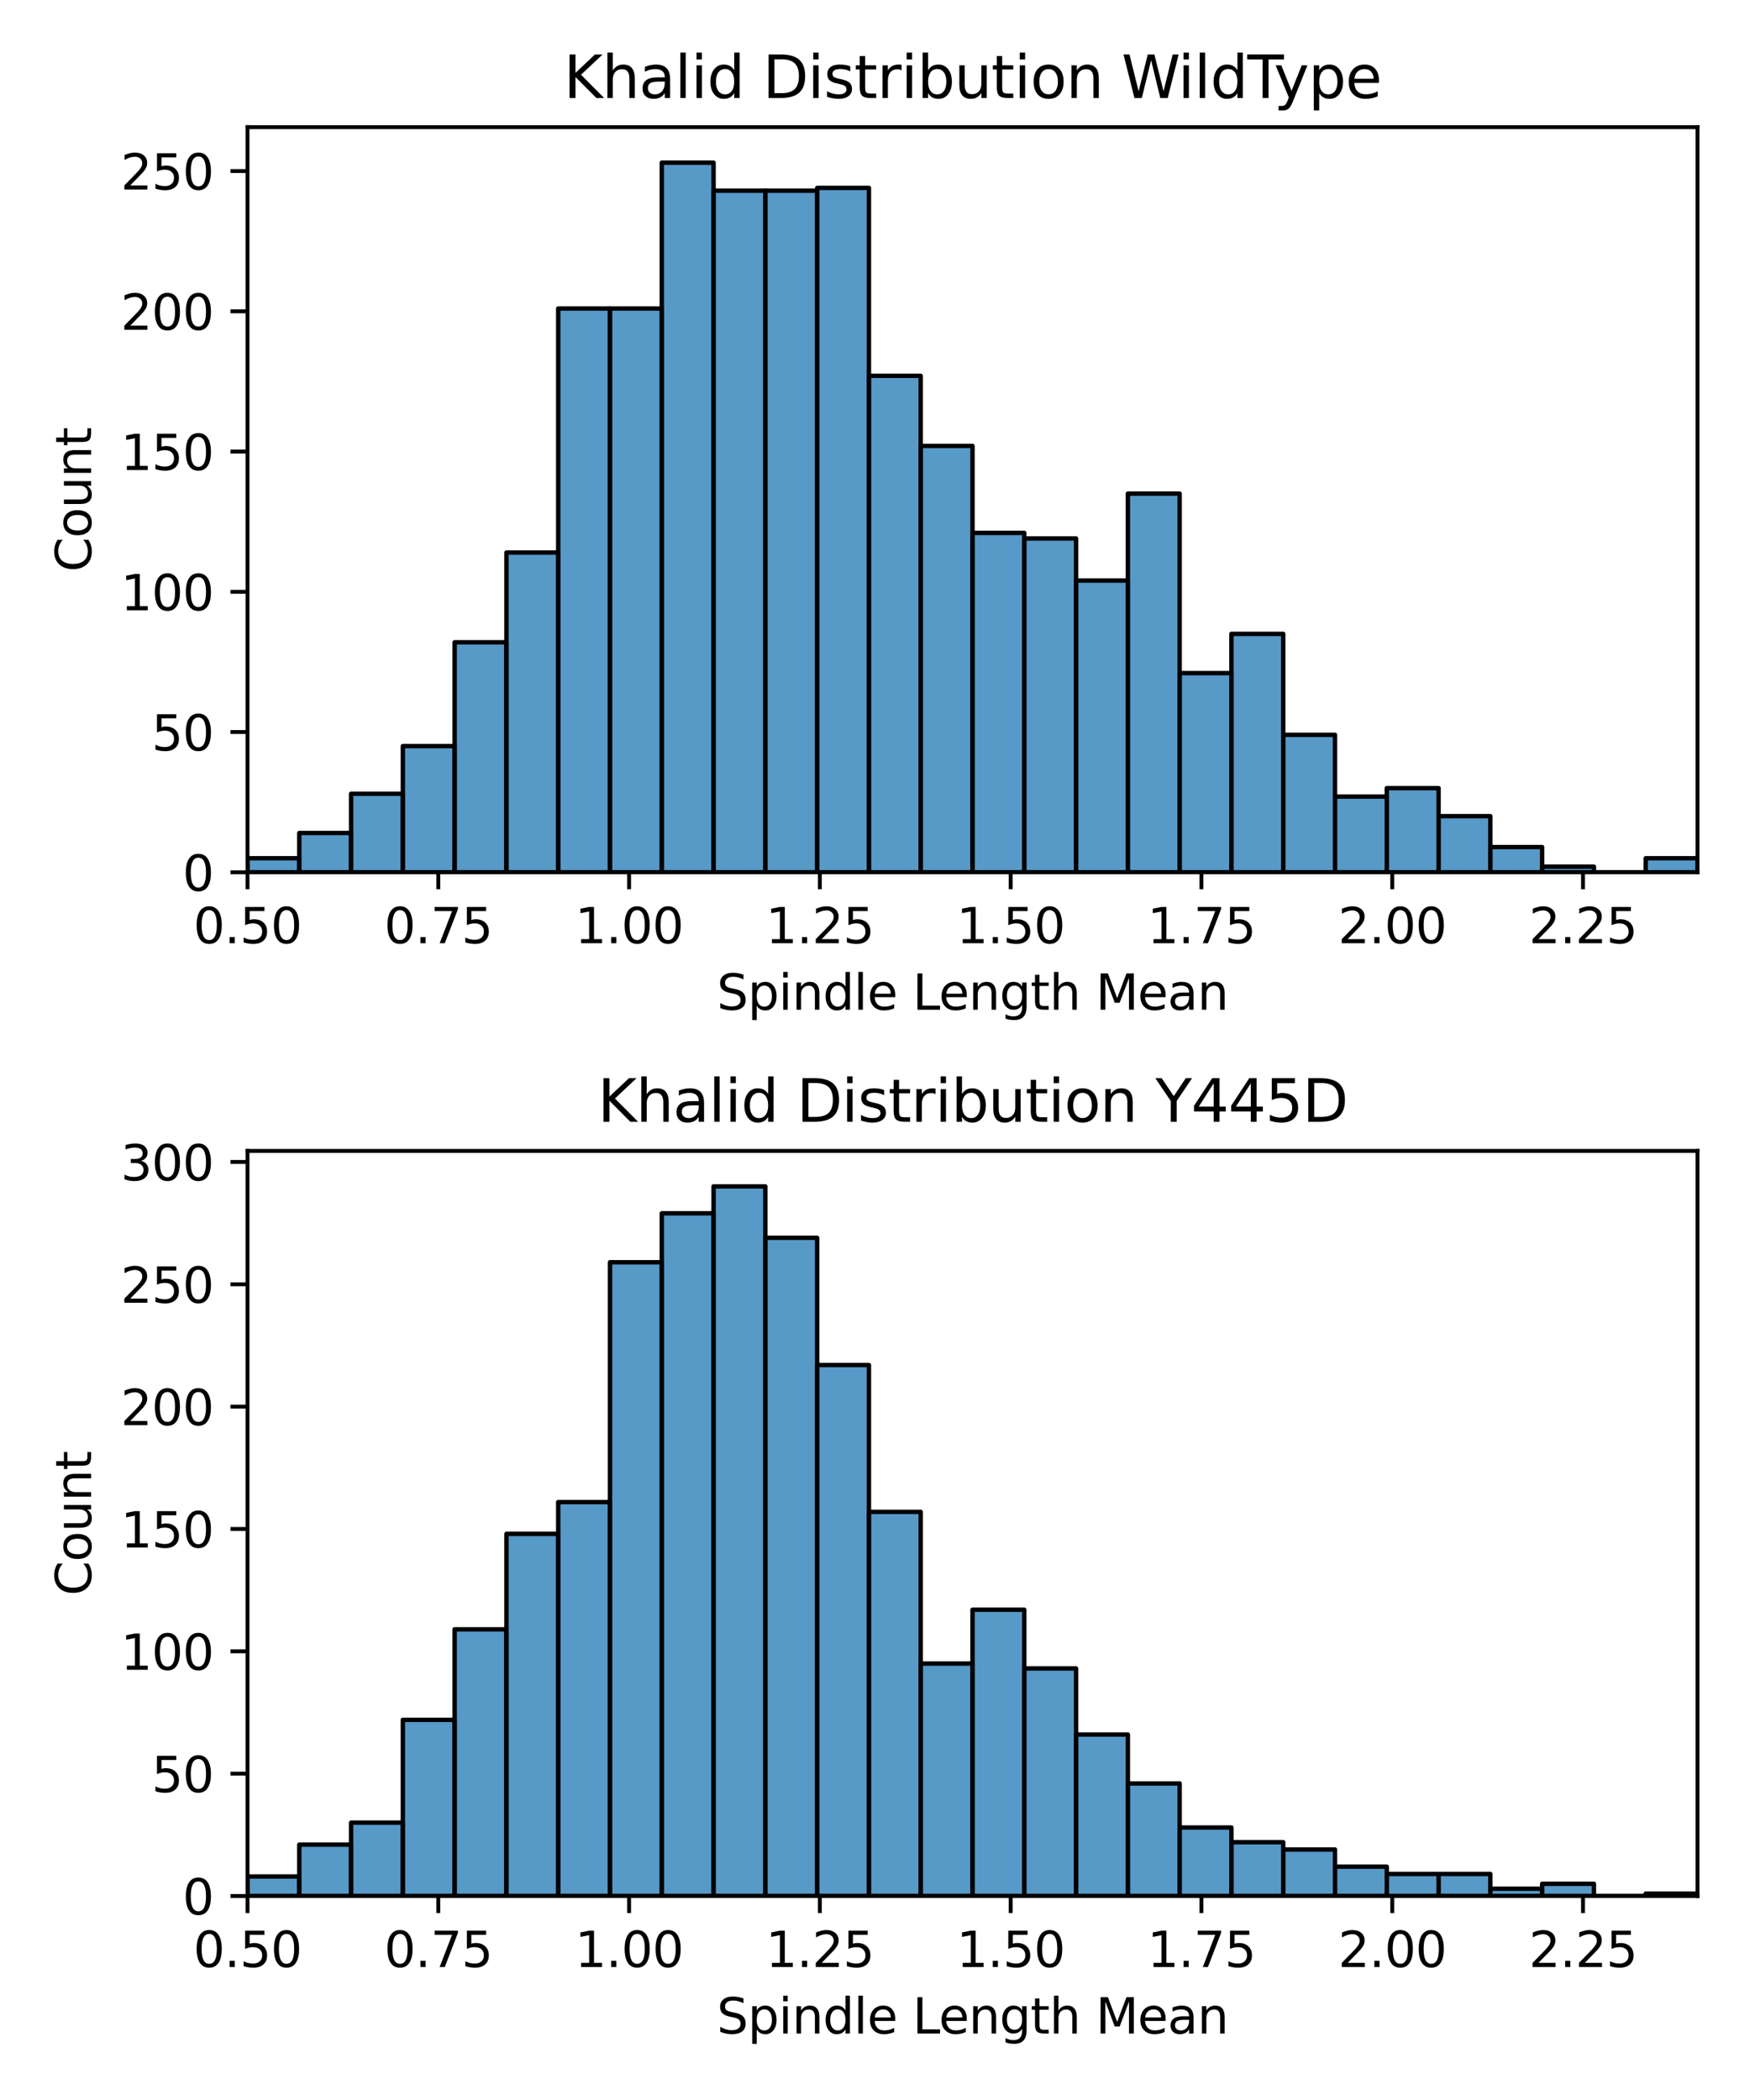 <?xml version="1.0" encoding="utf-8" standalone="no"?>
<!DOCTYPE svg PUBLIC "-//W3C//DTD SVG 1.1//EN"
  "http://www.w3.org/Graphics/SVG/1.1/DTD/svg11.dtd">
<svg xmlns:xlink="http://www.w3.org/1999/xlink" width="360pt" height="432pt" viewBox="0 0 360 432" xmlns="http://www.w3.org/2000/svg" version="1.1">
 <defs>
  <style type="text/css">*{stroke-linejoin: round; stroke-linecap: butt}</style>
 </defs>
 <g id="figure_1">
  <g id="patch_1">
   <path d="M 0 432 
L 360 432 
L 360 0 
L 0 0 
z
" style="fill: #ffffff"/>
  </g>
  <g id="axes_1">
   <g id="patch_2">
    <path d="M 50.915 179.44 
L 349.2 179.44 
L 349.2 26.16 
L 50.915 26.16 
z
" style="fill: #ffffff"/>
   </g>
   <g id="patch_3">
    <path d="M 50.915 179.44 
L 61.568 179.44 
L 61.568 176.555 
L 50.915 176.555 
z
" clip-path="url(#p3365beea0c)" style="fill: #1f77b4; fill-opacity: 0.75; stroke: #000000; stroke-width: 0.906; stroke-linejoin: miter"/>
   </g>
   <g id="patch_4">
    <path d="M 61.568 179.44 
L 72.221 179.44 
L 72.221 171.362 
L 61.568 171.362 
z
" clip-path="url(#p3365beea0c)" style="fill: #1f77b4; fill-opacity: 0.75; stroke: #000000; stroke-width: 0.906; stroke-linejoin: miter"/>
   </g>
   <g id="patch_5">
    <path d="M 72.221 179.44 
L 82.874 179.44 
L 82.874 163.284 
L 72.221 163.284 
z
" clip-path="url(#p3365beea0c)" style="fill: #1f77b4; fill-opacity: 0.75; stroke: #000000; stroke-width: 0.906; stroke-linejoin: miter"/>
   </g>
   <g id="patch_6">
    <path d="M 82.874 179.44 
L 93.527 179.44 
L 93.527 153.475 
L 82.874 153.475 
z
" clip-path="url(#p3365beea0c)" style="fill: #1f77b4; fill-opacity: 0.75; stroke: #000000; stroke-width: 0.906; stroke-linejoin: miter"/>
   </g>
   <g id="patch_7">
    <path d="M 93.527 179.44 
L 104.18 179.44 
L 104.18 132.126 
L 93.527 132.126 
z
" clip-path="url(#p3365beea0c)" style="fill: #1f77b4; fill-opacity: 0.75; stroke: #000000; stroke-width: 0.906; stroke-linejoin: miter"/>
   </g>
   <g id="patch_8">
    <path d="M 104.18 179.44 
L 114.833 179.44 
L 114.833 113.662 
L 104.18 113.662 
z
" clip-path="url(#p3365beea0c)" style="fill: #1f77b4; fill-opacity: 0.75; stroke: #000000; stroke-width: 0.906; stroke-linejoin: miter"/>
   </g>
   <g id="patch_9">
    <path d="M 114.833 179.44 
L 125.486 179.44 
L 125.486 63.463 
L 114.833 63.463 
z
" clip-path="url(#p3365beea0c)" style="fill: #1f77b4; fill-opacity: 0.75; stroke: #000000; stroke-width: 0.906; stroke-linejoin: miter"/>
   </g>
   <g id="patch_10">
    <path d="M 125.486 179.44 
L 136.139 179.44 
L 136.139 63.463 
L 125.486 63.463 
z
" clip-path="url(#p3365beea0c)" style="fill: #1f77b4; fill-opacity: 0.75; stroke: #000000; stroke-width: 0.906; stroke-linejoin: miter"/>
   </g>
   <g id="patch_11">
    <path d="M 136.139 179.44 
L 146.792 179.44 
L 146.792 33.459 
L 136.139 33.459 
z
" clip-path="url(#p3365beea0c)" style="fill: #1f77b4; fill-opacity: 0.75; stroke: #000000; stroke-width: 0.906; stroke-linejoin: miter"/>
   </g>
   <g id="patch_12">
    <path d="M 146.792 179.44 
L 157.445 179.44 
L 157.445 39.229 
L 146.792 39.229 
z
" clip-path="url(#p3365beea0c)" style="fill: #1f77b4; fill-opacity: 0.75; stroke: #000000; stroke-width: 0.906; stroke-linejoin: miter"/>
   </g>
   <g id="patch_13">
    <path d="M 157.445 179.44 
L 168.098 179.44 
L 168.098 39.229 
L 157.445 39.229 
z
" clip-path="url(#p3365beea0c)" style="fill: #1f77b4; fill-opacity: 0.75; stroke: #000000; stroke-width: 0.906; stroke-linejoin: miter"/>
   </g>
   <g id="patch_14">
    <path d="M 168.098 179.44 
L 178.751 179.44 
L 178.751 38.652 
L 168.098 38.652 
z
" clip-path="url(#p3365beea0c)" style="fill: #1f77b4; fill-opacity: 0.75; stroke: #000000; stroke-width: 0.906; stroke-linejoin: miter"/>
   </g>
   <g id="patch_15">
    <path d="M 178.751 179.44 
L 189.404 179.44 
L 189.404 77.311 
L 178.751 77.311 
z
" clip-path="url(#p3365beea0c)" style="fill: #1f77b4; fill-opacity: 0.75; stroke: #000000; stroke-width: 0.906; stroke-linejoin: miter"/>
   </g>
   <g id="patch_16">
    <path d="M 189.404 179.44 
L 200.058 179.44 
L 200.058 91.736 
L 189.404 91.736 
z
" clip-path="url(#p3365beea0c)" style="fill: #1f77b4; fill-opacity: 0.75; stroke: #000000; stroke-width: 0.906; stroke-linejoin: miter"/>
   </g>
   <g id="patch_17">
    <path d="M 200.058 179.44 
L 210.711 179.44 
L 210.711 109.623 
L 200.058 109.623 
z
" clip-path="url(#p3365beea0c)" style="fill: #1f77b4; fill-opacity: 0.75; stroke: #000000; stroke-width: 0.906; stroke-linejoin: miter"/>
   </g>
   <g id="patch_18">
    <path d="M 210.711 179.44 
L 221.364 179.44 
L 221.364 110.777 
L 210.711 110.777 
z
" clip-path="url(#p3365beea0c)" style="fill: #1f77b4; fill-opacity: 0.75; stroke: #000000; stroke-width: 0.906; stroke-linejoin: miter"/>
   </g>
   <g id="patch_19">
    <path d="M 221.364 179.44 
L 232.017 179.44 
L 232.017 119.432 
L 221.364 119.432 
z
" clip-path="url(#p3365beea0c)" style="fill: #1f77b4; fill-opacity: 0.75; stroke: #000000; stroke-width: 0.906; stroke-linejoin: miter"/>
   </g>
   <g id="patch_20">
    <path d="M 232.017 179.44 
L 242.67 179.44 
L 242.67 101.545 
L 232.017 101.545 
z
" clip-path="url(#p3365beea0c)" style="fill: #1f77b4; fill-opacity: 0.75; stroke: #000000; stroke-width: 0.906; stroke-linejoin: miter"/>
   </g>
   <g id="patch_21">
    <path d="M 242.67 179.44 
L 253.323 179.44 
L 253.323 138.473 
L 242.67 138.473 
z
" clip-path="url(#p3365beea0c)" style="fill: #1f77b4; fill-opacity: 0.75; stroke: #000000; stroke-width: 0.906; stroke-linejoin: miter"/>
   </g>
   <g id="patch_22">
    <path d="M 253.323 179.44 
L 263.976 179.44 
L 263.976 130.395 
L 253.323 130.395 
z
" clip-path="url(#p3365beea0c)" style="fill: #1f77b4; fill-opacity: 0.75; stroke: #000000; stroke-width: 0.906; stroke-linejoin: miter"/>
   </g>
   <g id="patch_23">
    <path d="M 263.976 179.44 
L 274.629 179.44 
L 274.629 151.167 
L 263.976 151.167 
z
" clip-path="url(#p3365beea0c)" style="fill: #1f77b4; fill-opacity: 0.75; stroke: #000000; stroke-width: 0.906; stroke-linejoin: miter"/>
   </g>
   <g id="patch_24">
    <path d="M 274.629 179.44 
L 285.282 179.44 
L 285.282 163.861 
L 274.629 163.861 
z
" clip-path="url(#p3365beea0c)" style="fill: #1f77b4; fill-opacity: 0.75; stroke: #000000; stroke-width: 0.906; stroke-linejoin: miter"/>
   </g>
   <g id="patch_25">
    <path d="M 285.282 179.44 
L 295.935 179.44 
L 295.935 162.13 
L 285.282 162.13 
z
" clip-path="url(#p3365beea0c)" style="fill: #1f77b4; fill-opacity: 0.75; stroke: #000000; stroke-width: 0.906; stroke-linejoin: miter"/>
   </g>
   <g id="patch_26">
    <path d="M 295.935 179.44 
L 306.588 179.44 
L 306.588 167.9 
L 295.935 167.9 
z
" clip-path="url(#p3365beea0c)" style="fill: #1f77b4; fill-opacity: 0.75; stroke: #000000; stroke-width: 0.906; stroke-linejoin: miter"/>
   </g>
   <g id="patch_27">
    <path d="M 306.588 179.44 
L 317.241 179.44 
L 317.241 174.247 
L 306.588 174.247 
z
" clip-path="url(#p3365beea0c)" style="fill: #1f77b4; fill-opacity: 0.75; stroke: #000000; stroke-width: 0.906; stroke-linejoin: miter"/>
   </g>
   <g id="patch_28">
    <path d="M 317.241 179.44 
L 327.894 179.44 
L 327.894 178.286 
L 317.241 178.286 
z
" clip-path="url(#p3365beea0c)" style="fill: #1f77b4; fill-opacity: 0.75; stroke: #000000; stroke-width: 0.906; stroke-linejoin: miter"/>
   </g>
   <g id="patch_29">
    <path d="M 327.894 179.44 
L 338.547 179.44 
L 338.547 179.44 
L 327.894 179.44 
z
" clip-path="url(#p3365beea0c)" style="fill: #1f77b4; fill-opacity: 0.75; stroke: #000000; stroke-width: 0.906; stroke-linejoin: miter"/>
   </g>
   <g id="patch_30">
    <path d="M 338.547 179.44 
L 349.2 179.44 
L 349.2 176.555 
L 338.547 176.555 
z
" clip-path="url(#p3365beea0c)" style="fill: #1f77b4; fill-opacity: 0.75; stroke: #000000; stroke-width: 0.906; stroke-linejoin: miter"/>
   </g>
   <g id="matplotlib.axis_1">
    <g id="xtick_1">
     <g id="line2d_1">
      <defs>
       <path id="m2022662ff5" d="M 0 0 
L 0 3.5 
" style="stroke: #000000; stroke-width: 0.8"/>
      </defs>
      <g>
       <use xlink:href="#m2022662ff5" x="50.915" y="179.44" style="stroke: #000000; stroke-width: 0.8"/>
      </g>
     </g>
     <g id="text_1">
      <!-- 0.50 -->
      <g transform="translate(39.782 194.038) scale(0.1 -0.1)">
       <defs>
        <path id="DejaVuSans-30" d="M 2034 4250 
Q 1547 4250 1301 3770 
Q 1056 3291 1056 2328 
Q 1056 1369 1301 889 
Q 1547 409 2034 409 
Q 2525 409 2770 889 
Q 3016 1369 3016 2328 
Q 3016 3291 2770 3770 
Q 2525 4250 2034 4250 
z
M 2034 4750 
Q 2819 4750 3233 4129 
Q 3647 3509 3647 2328 
Q 3647 1150 3233 529 
Q 2819 -91 2034 -91 
Q 1250 -91 836 529 
Q 422 1150 422 2328 
Q 422 3509 836 4129 
Q 1250 4750 2034 4750 
z
" transform="scale(0.016)"/>
        <path id="DejaVuSans-2e" d="M 684 794 
L 1344 794 
L 1344 0 
L 684 0 
L 684 794 
z
" transform="scale(0.016)"/>
        <path id="DejaVuSans-35" d="M 691 4666 
L 3169 4666 
L 3169 4134 
L 1269 4134 
L 1269 2991 
Q 1406 3038 1543 3061 
Q 1681 3084 1819 3084 
Q 2600 3084 3056 2656 
Q 3513 2228 3513 1497 
Q 3513 744 3044 326 
Q 2575 -91 1722 -91 
Q 1428 -91 1123 -41 
Q 819 9 494 109 
L 494 744 
Q 775 591 1075 516 
Q 1375 441 1709 441 
Q 2250 441 2565 725 
Q 2881 1009 2881 1497 
Q 2881 1984 2565 2268 
Q 2250 2553 1709 2553 
Q 1456 2553 1204 2497 
Q 953 2441 691 2322 
L 691 4666 
z
" transform="scale(0.016)"/>
       </defs>
       <use xlink:href="#DejaVuSans-30"/>
       <use xlink:href="#DejaVuSans-2e" x="63.623"/>
       <use xlink:href="#DejaVuSans-35" x="95.41"/>
       <use xlink:href="#DejaVuSans-30" x="159.033"/>
      </g>
     </g>
    </g>
    <g id="xtick_2">
     <g id="line2d_2">
      <g>
       <use xlink:href="#m2022662ff5" x="90.163" y="179.44" style="stroke: #000000; stroke-width: 0.8"/>
      </g>
     </g>
     <g id="text_2">
      <!-- 0.75 -->
      <g transform="translate(79.03 194.038) scale(0.1 -0.1)">
       <defs>
        <path id="DejaVuSans-37" d="M 525 4666 
L 3525 4666 
L 3525 4397 
L 1831 0 
L 1172 0 
L 2766 4134 
L 525 4134 
L 525 4666 
z
" transform="scale(0.016)"/>
       </defs>
       <use xlink:href="#DejaVuSans-30"/>
       <use xlink:href="#DejaVuSans-2e" x="63.623"/>
       <use xlink:href="#DejaVuSans-37" x="95.41"/>
       <use xlink:href="#DejaVuSans-35" x="159.033"/>
      </g>
     </g>
    </g>
    <g id="xtick_3">
     <g id="line2d_3">
      <g>
       <use xlink:href="#m2022662ff5" x="129.411" y="179.44" style="stroke: #000000; stroke-width: 0.8"/>
      </g>
     </g>
     <g id="text_3">
      <!-- 1.00 -->
      <g transform="translate(118.278 194.038) scale(0.1 -0.1)">
       <defs>
        <path id="DejaVuSans-31" d="M 794 531 
L 1825 531 
L 1825 4091 
L 703 3866 
L 703 4441 
L 1819 4666 
L 2450 4666 
L 2450 531 
L 3481 531 
L 3481 0 
L 794 0 
L 794 531 
z
" transform="scale(0.016)"/>
       </defs>
       <use xlink:href="#DejaVuSans-31"/>
       <use xlink:href="#DejaVuSans-2e" x="63.623"/>
       <use xlink:href="#DejaVuSans-30" x="95.41"/>
       <use xlink:href="#DejaVuSans-30" x="159.033"/>
      </g>
     </g>
    </g>
    <g id="xtick_4">
     <g id="line2d_4">
      <g>
       <use xlink:href="#m2022662ff5" x="168.659" y="179.44" style="stroke: #000000; stroke-width: 0.8"/>
      </g>
     </g>
     <g id="text_4">
      <!-- 1.25 -->
      <g transform="translate(157.526 194.038) scale(0.1 -0.1)">
       <defs>
        <path id="DejaVuSans-32" d="M 1228 531 
L 3431 531 
L 3431 0 
L 469 0 
L 469 531 
Q 828 903 1448 1529 
Q 2069 2156 2228 2338 
Q 2531 2678 2651 2914 
Q 2772 3150 2772 3378 
Q 2772 3750 2511 3984 
Q 2250 4219 1831 4219 
Q 1534 4219 1204 4116 
Q 875 4013 500 3803 
L 500 4441 
Q 881 4594 1212 4672 
Q 1544 4750 1819 4750 
Q 2544 4750 2975 4387 
Q 3406 4025 3406 3419 
Q 3406 3131 3298 2873 
Q 3191 2616 2906 2266 
Q 2828 2175 2409 1742 
Q 1991 1309 1228 531 
z
" transform="scale(0.016)"/>
       </defs>
       <use xlink:href="#DejaVuSans-31"/>
       <use xlink:href="#DejaVuSans-2e" x="63.623"/>
       <use xlink:href="#DejaVuSans-32" x="95.41"/>
       <use xlink:href="#DejaVuSans-35" x="159.033"/>
      </g>
     </g>
    </g>
    <g id="xtick_5">
     <g id="line2d_5">
      <g>
       <use xlink:href="#m2022662ff5" x="207.907" y="179.44" style="stroke: #000000; stroke-width: 0.8"/>
      </g>
     </g>
     <g id="text_5">
      <!-- 1.50 -->
      <g transform="translate(196.774 194.038) scale(0.1 -0.1)">
       <use xlink:href="#DejaVuSans-31"/>
       <use xlink:href="#DejaVuSans-2e" x="63.623"/>
       <use xlink:href="#DejaVuSans-35" x="95.41"/>
       <use xlink:href="#DejaVuSans-30" x="159.033"/>
      </g>
     </g>
    </g>
    <g id="xtick_6">
     <g id="line2d_6">
      <g>
       <use xlink:href="#m2022662ff5" x="247.155" y="179.44" style="stroke: #000000; stroke-width: 0.8"/>
      </g>
     </g>
     <g id="text_6">
      <!-- 1.75 -->
      <g transform="translate(236.022 194.038) scale(0.1 -0.1)">
       <use xlink:href="#DejaVuSans-31"/>
       <use xlink:href="#DejaVuSans-2e" x="63.623"/>
       <use xlink:href="#DejaVuSans-37" x="95.41"/>
       <use xlink:href="#DejaVuSans-35" x="159.033"/>
      </g>
     </g>
    </g>
    <g id="xtick_7">
     <g id="line2d_7">
      <g>
       <use xlink:href="#m2022662ff5" x="286.403" y="179.44" style="stroke: #000000; stroke-width: 0.8"/>
      </g>
     </g>
     <g id="text_7">
      <!-- 2.00 -->
      <g transform="translate(275.27 194.038) scale(0.1 -0.1)">
       <use xlink:href="#DejaVuSans-32"/>
       <use xlink:href="#DejaVuSans-2e" x="63.623"/>
       <use xlink:href="#DejaVuSans-30" x="95.41"/>
       <use xlink:href="#DejaVuSans-30" x="159.033"/>
      </g>
     </g>
    </g>
    <g id="xtick_8">
     <g id="line2d_8">
      <g>
       <use xlink:href="#m2022662ff5" x="325.651" y="179.44" style="stroke: #000000; stroke-width: 0.8"/>
      </g>
     </g>
     <g id="text_8">
      <!-- 2.25 -->
      <g transform="translate(314.518 194.038) scale(0.1 -0.1)">
       <use xlink:href="#DejaVuSans-32"/>
       <use xlink:href="#DejaVuSans-2e" x="63.623"/>
       <use xlink:href="#DejaVuSans-32" x="95.41"/>
       <use xlink:href="#DejaVuSans-35" x="159.033"/>
      </g>
     </g>
    </g>
    <g id="text_9">
     <!-- Spindle Length Mean -->
     <g transform="translate(147.463 207.717) scale(0.1 -0.1)">
      <defs>
       <path id="DejaVuSans-53" d="M 3425 4513 
L 3425 3897 
Q 3066 4069 2747 4153 
Q 2428 4238 2131 4238 
Q 1616 4238 1336 4038 
Q 1056 3838 1056 3469 
Q 1056 3159 1242 3001 
Q 1428 2844 1947 2747 
L 2328 2669 
Q 3034 2534 3370 2195 
Q 3706 1856 3706 1288 
Q 3706 609 3251 259 
Q 2797 -91 1919 -91 
Q 1588 -91 1214 -16 
Q 841 59 441 206 
L 441 856 
Q 825 641 1194 531 
Q 1563 422 1919 422 
Q 2459 422 2753 634 
Q 3047 847 3047 1241 
Q 3047 1584 2836 1778 
Q 2625 1972 2144 2069 
L 1759 2144 
Q 1053 2284 737 2584 
Q 422 2884 422 3419 
Q 422 4038 858 4394 
Q 1294 4750 2059 4750 
Q 2388 4750 2728 4690 
Q 3069 4631 3425 4513 
z
" transform="scale(0.016)"/>
       <path id="DejaVuSans-70" d="M 1159 525 
L 1159 -1331 
L 581 -1331 
L 581 3500 
L 1159 3500 
L 1159 2969 
Q 1341 3281 1617 3432 
Q 1894 3584 2278 3584 
Q 2916 3584 3314 3078 
Q 3713 2572 3713 1747 
Q 3713 922 3314 415 
Q 2916 -91 2278 -91 
Q 1894 -91 1617 61 
Q 1341 213 1159 525 
z
M 3116 1747 
Q 3116 2381 2855 2742 
Q 2594 3103 2138 3103 
Q 1681 3103 1420 2742 
Q 1159 2381 1159 1747 
Q 1159 1113 1420 752 
Q 1681 391 2138 391 
Q 2594 391 2855 752 
Q 3116 1113 3116 1747 
z
" transform="scale(0.016)"/>
       <path id="DejaVuSans-69" d="M 603 3500 
L 1178 3500 
L 1178 0 
L 603 0 
L 603 3500 
z
M 603 4863 
L 1178 4863 
L 1178 4134 
L 603 4134 
L 603 4863 
z
" transform="scale(0.016)"/>
       <path id="DejaVuSans-6e" d="M 3513 2113 
L 3513 0 
L 2938 0 
L 2938 2094 
Q 2938 2591 2744 2837 
Q 2550 3084 2163 3084 
Q 1697 3084 1428 2787 
Q 1159 2491 1159 1978 
L 1159 0 
L 581 0 
L 581 3500 
L 1159 3500 
L 1159 2956 
Q 1366 3272 1645 3428 
Q 1925 3584 2291 3584 
Q 2894 3584 3203 3211 
Q 3513 2838 3513 2113 
z
" transform="scale(0.016)"/>
       <path id="DejaVuSans-64" d="M 2906 2969 
L 2906 4863 
L 3481 4863 
L 3481 0 
L 2906 0 
L 2906 525 
Q 2725 213 2448 61 
Q 2172 -91 1784 -91 
Q 1150 -91 751 415 
Q 353 922 353 1747 
Q 353 2572 751 3078 
Q 1150 3584 1784 3584 
Q 2172 3584 2448 3432 
Q 2725 3281 2906 2969 
z
M 947 1747 
Q 947 1113 1208 752 
Q 1469 391 1925 391 
Q 2381 391 2643 752 
Q 2906 1113 2906 1747 
Q 2906 2381 2643 2742 
Q 2381 3103 1925 3103 
Q 1469 3103 1208 2742 
Q 947 2381 947 1747 
z
" transform="scale(0.016)"/>
       <path id="DejaVuSans-6c" d="M 603 4863 
L 1178 4863 
L 1178 0 
L 603 0 
L 603 4863 
z
" transform="scale(0.016)"/>
       <path id="DejaVuSans-65" d="M 3597 1894 
L 3597 1613 
L 953 1613 
Q 991 1019 1311 708 
Q 1631 397 2203 397 
Q 2534 397 2845 478 
Q 3156 559 3463 722 
L 3463 178 
Q 3153 47 2828 -22 
Q 2503 -91 2169 -91 
Q 1331 -91 842 396 
Q 353 884 353 1716 
Q 353 2575 817 3079 
Q 1281 3584 2069 3584 
Q 2775 3584 3186 3129 
Q 3597 2675 3597 1894 
z
M 3022 2063 
Q 3016 2534 2758 2815 
Q 2500 3097 2075 3097 
Q 1594 3097 1305 2825 
Q 1016 2553 972 2059 
L 3022 2063 
z
" transform="scale(0.016)"/>
       <path id="DejaVuSans-20" transform="scale(0.016)"/>
       <path id="DejaVuSans-4c" d="M 628 4666 
L 1259 4666 
L 1259 531 
L 3531 531 
L 3531 0 
L 628 0 
L 628 4666 
z
" transform="scale(0.016)"/>
       <path id="DejaVuSans-67" d="M 2906 1791 
Q 2906 2416 2648 2759 
Q 2391 3103 1925 3103 
Q 1463 3103 1205 2759 
Q 947 2416 947 1791 
Q 947 1169 1205 825 
Q 1463 481 1925 481 
Q 2391 481 2648 825 
Q 2906 1169 2906 1791 
z
M 3481 434 
Q 3481 -459 3084 -895 
Q 2688 -1331 1869 -1331 
Q 1566 -1331 1297 -1286 
Q 1028 -1241 775 -1147 
L 775 -588 
Q 1028 -725 1275 -790 
Q 1522 -856 1778 -856 
Q 2344 -856 2625 -561 
Q 2906 -266 2906 331 
L 2906 616 
Q 2728 306 2450 153 
Q 2172 0 1784 0 
Q 1141 0 747 490 
Q 353 981 353 1791 
Q 353 2603 747 3093 
Q 1141 3584 1784 3584 
Q 2172 3584 2450 3431 
Q 2728 3278 2906 2969 
L 2906 3500 
L 3481 3500 
L 3481 434 
z
" transform="scale(0.016)"/>
       <path id="DejaVuSans-74" d="M 1172 4494 
L 1172 3500 
L 2356 3500 
L 2356 3053 
L 1172 3053 
L 1172 1153 
Q 1172 725 1289 603 
Q 1406 481 1766 481 
L 2356 481 
L 2356 0 
L 1766 0 
Q 1100 0 847 248 
Q 594 497 594 1153 
L 594 3053 
L 172 3053 
L 172 3500 
L 594 3500 
L 594 4494 
L 1172 4494 
z
" transform="scale(0.016)"/>
       <path id="DejaVuSans-68" d="M 3513 2113 
L 3513 0 
L 2938 0 
L 2938 2094 
Q 2938 2591 2744 2837 
Q 2550 3084 2163 3084 
Q 1697 3084 1428 2787 
Q 1159 2491 1159 1978 
L 1159 0 
L 581 0 
L 581 4863 
L 1159 4863 
L 1159 2956 
Q 1366 3272 1645 3428 
Q 1925 3584 2291 3584 
Q 2894 3584 3203 3211 
Q 3513 2838 3513 2113 
z
" transform="scale(0.016)"/>
       <path id="DejaVuSans-4d" d="M 628 4666 
L 1569 4666 
L 2759 1491 
L 3956 4666 
L 4897 4666 
L 4897 0 
L 4281 0 
L 4281 4097 
L 3078 897 
L 2444 897 
L 1241 4097 
L 1241 0 
L 628 0 
L 628 4666 
z
" transform="scale(0.016)"/>
       <path id="DejaVuSans-61" d="M 2194 1759 
Q 1497 1759 1228 1600 
Q 959 1441 959 1056 
Q 959 750 1161 570 
Q 1363 391 1709 391 
Q 2188 391 2477 730 
Q 2766 1069 2766 1631 
L 2766 1759 
L 2194 1759 
z
M 3341 1997 
L 3341 0 
L 2766 0 
L 2766 531 
Q 2569 213 2275 61 
Q 1981 -91 1556 -91 
Q 1019 -91 701 211 
Q 384 513 384 1019 
Q 384 1609 779 1909 
Q 1175 2209 1959 2209 
L 2766 2209 
L 2766 2266 
Q 2766 2663 2505 2880 
Q 2244 3097 1772 3097 
Q 1472 3097 1187 3025 
Q 903 2953 641 2809 
L 641 3341 
Q 956 3463 1253 3523 
Q 1550 3584 1831 3584 
Q 2591 3584 2966 3190 
Q 3341 2797 3341 1997 
z
" transform="scale(0.016)"/>
      </defs>
      <use xlink:href="#DejaVuSans-53"/>
      <use xlink:href="#DejaVuSans-70" x="63.477"/>
      <use xlink:href="#DejaVuSans-69" x="126.953"/>
      <use xlink:href="#DejaVuSans-6e" x="154.736"/>
      <use xlink:href="#DejaVuSans-64" x="218.115"/>
      <use xlink:href="#DejaVuSans-6c" x="281.592"/>
      <use xlink:href="#DejaVuSans-65" x="309.375"/>
      <use xlink:href="#DejaVuSans-20" x="370.898"/>
      <use xlink:href="#DejaVuSans-4c" x="402.686"/>
      <use xlink:href="#DejaVuSans-65" x="456.648"/>
      <use xlink:href="#DejaVuSans-6e" x="518.172"/>
      <use xlink:href="#DejaVuSans-67" x="581.551"/>
      <use xlink:href="#DejaVuSans-74" x="645.027"/>
      <use xlink:href="#DejaVuSans-68" x="684.236"/>
      <use xlink:href="#DejaVuSans-20" x="747.615"/>
      <use xlink:href="#DejaVuSans-4d" x="779.402"/>
      <use xlink:href="#DejaVuSans-65" x="865.682"/>
      <use xlink:href="#DejaVuSans-61" x="927.205"/>
      <use xlink:href="#DejaVuSans-6e" x="988.484"/>
     </g>
    </g>
   </g>
   <g id="matplotlib.axis_2">
    <g id="ytick_1">
     <g id="line2d_9">
      <defs>
       <path id="m2e404f7589" d="M 0 0 
L -3.5 0 
" style="stroke: #000000; stroke-width: 0.8"/>
      </defs>
      <g>
       <use xlink:href="#m2e404f7589" x="50.915" y="179.44" style="stroke: #000000; stroke-width: 0.8"/>
      </g>
     </g>
     <g id="text_10">
      <!-- 0 -->
      <g transform="translate(37.553 183.239) scale(0.1 -0.1)">
       <use xlink:href="#DejaVuSans-30"/>
      </g>
     </g>
    </g>
    <g id="ytick_2">
     <g id="line2d_10">
      <g>
       <use xlink:href="#m2e404f7589" x="50.915" y="150.59" style="stroke: #000000; stroke-width: 0.8"/>
      </g>
     </g>
     <g id="text_11">
      <!-- 50 -->
      <g transform="translate(31.19 154.389) scale(0.1 -0.1)">
       <use xlink:href="#DejaVuSans-35"/>
       <use xlink:href="#DejaVuSans-30" x="63.623"/>
      </g>
     </g>
    </g>
    <g id="ytick_3">
     <g id="line2d_11">
      <g>
       <use xlink:href="#m2e404f7589" x="50.915" y="121.74" style="stroke: #000000; stroke-width: 0.8"/>
      </g>
     </g>
     <g id="text_12">
      <!-- 100 -->
      <g transform="translate(24.828 125.539) scale(0.1 -0.1)">
       <use xlink:href="#DejaVuSans-31"/>
       <use xlink:href="#DejaVuSans-30" x="63.623"/>
       <use xlink:href="#DejaVuSans-30" x="127.246"/>
      </g>
     </g>
    </g>
    <g id="ytick_4">
     <g id="line2d_12">
      <g>
       <use xlink:href="#m2e404f7589" x="50.915" y="92.89" style="stroke: #000000; stroke-width: 0.8"/>
      </g>
     </g>
     <g id="text_13">
      <!-- 150 -->
      <g transform="translate(24.828 96.689) scale(0.1 -0.1)">
       <use xlink:href="#DejaVuSans-31"/>
       <use xlink:href="#DejaVuSans-35" x="63.623"/>
       <use xlink:href="#DejaVuSans-30" x="127.246"/>
      </g>
     </g>
    </g>
    <g id="ytick_5">
     <g id="line2d_13">
      <g>
       <use xlink:href="#m2e404f7589" x="50.915" y="64.04" style="stroke: #000000; stroke-width: 0.8"/>
      </g>
     </g>
     <g id="text_14">
      <!-- 200 -->
      <g transform="translate(24.828 67.839) scale(0.1 -0.1)">
       <use xlink:href="#DejaVuSans-32"/>
       <use xlink:href="#DejaVuSans-30" x="63.623"/>
       <use xlink:href="#DejaVuSans-30" x="127.246"/>
      </g>
     </g>
    </g>
    <g id="ytick_6">
     <g id="line2d_14">
      <g>
       <use xlink:href="#m2e404f7589" x="50.915" y="35.19" style="stroke: #000000; stroke-width: 0.8"/>
      </g>
     </g>
     <g id="text_15">
      <!-- 250 -->
      <g transform="translate(24.828 38.989) scale(0.1 -0.1)">
       <use xlink:href="#DejaVuSans-32"/>
       <use xlink:href="#DejaVuSans-35" x="63.623"/>
       <use xlink:href="#DejaVuSans-30" x="127.246"/>
      </g>
     </g>
    </g>
    <g id="text_16">
     <!-- Count -->
     <g transform="translate(18.748 117.648) rotate(-90) scale(0.1 -0.1)">
      <defs>
       <path id="DejaVuSans-43" d="M 4122 4306 
L 4122 3641 
Q 3803 3938 3442 4084 
Q 3081 4231 2675 4231 
Q 1875 4231 1450 3742 
Q 1025 3253 1025 2328 
Q 1025 1406 1450 917 
Q 1875 428 2675 428 
Q 3081 428 3442 575 
Q 3803 722 4122 1019 
L 4122 359 
Q 3791 134 3420 21 
Q 3050 -91 2638 -91 
Q 1578 -91 968 557 
Q 359 1206 359 2328 
Q 359 3453 968 4101 
Q 1578 4750 2638 4750 
Q 3056 4750 3426 4639 
Q 3797 4528 4122 4306 
z
" transform="scale(0.016)"/>
       <path id="DejaVuSans-6f" d="M 1959 3097 
Q 1497 3097 1228 2736 
Q 959 2375 959 1747 
Q 959 1119 1226 758 
Q 1494 397 1959 397 
Q 2419 397 2687 759 
Q 2956 1122 2956 1747 
Q 2956 2369 2687 2733 
Q 2419 3097 1959 3097 
z
M 1959 3584 
Q 2709 3584 3137 3096 
Q 3566 2609 3566 1747 
Q 3566 888 3137 398 
Q 2709 -91 1959 -91 
Q 1206 -91 779 398 
Q 353 888 353 1747 
Q 353 2609 779 3096 
Q 1206 3584 1959 3584 
z
" transform="scale(0.016)"/>
       <path id="DejaVuSans-75" d="M 544 1381 
L 544 3500 
L 1119 3500 
L 1119 1403 
Q 1119 906 1312 657 
Q 1506 409 1894 409 
Q 2359 409 2629 706 
Q 2900 1003 2900 1516 
L 2900 3500 
L 3475 3500 
L 3475 0 
L 2900 0 
L 2900 538 
Q 2691 219 2414 64 
Q 2138 -91 1772 -91 
Q 1169 -91 856 284 
Q 544 659 544 1381 
z
M 1991 3584 
L 1991 3584 
z
" transform="scale(0.016)"/>
      </defs>
      <use xlink:href="#DejaVuSans-43"/>
      <use xlink:href="#DejaVuSans-6f" x="69.824"/>
      <use xlink:href="#DejaVuSans-75" x="131.006"/>
      <use xlink:href="#DejaVuSans-6e" x="194.385"/>
      <use xlink:href="#DejaVuSans-74" x="257.764"/>
     </g>
    </g>
   </g>
   <g id="patch_31">
    <path d="M 50.915 179.44 
L 50.915 26.16 
" style="fill: none; stroke: #000000; stroke-width: 0.8; stroke-linejoin: miter; stroke-linecap: square"/>
   </g>
   <g id="patch_32">
    <path d="M 349.2 179.44 
L 349.2 26.16 
" style="fill: none; stroke: #000000; stroke-width: 0.8; stroke-linejoin: miter; stroke-linecap: square"/>
   </g>
   <g id="patch_33">
    <path d="M 50.915 179.44 
L 349.2 179.44 
" style="fill: none; stroke: #000000; stroke-width: 0.8; stroke-linejoin: miter; stroke-linecap: square"/>
   </g>
   <g id="patch_34">
    <path d="M 50.915 26.16 
L 349.2 26.16 
" style="fill: none; stroke: #000000; stroke-width: 0.8; stroke-linejoin: miter; stroke-linecap: square"/>
   </g>
   <g id="text_17">
    <!-- Khalid Distribution WildType -->
    <g transform="translate(115.965 20.16) scale(0.12 -0.12)">
     <defs>
      <path id="DejaVuSans-4b" d="M 628 4666 
L 1259 4666 
L 1259 2694 
L 3353 4666 
L 4166 4666 
L 1850 2491 
L 4331 0 
L 3500 0 
L 1259 2247 
L 1259 0 
L 628 0 
L 628 4666 
z
" transform="scale(0.016)"/>
      <path id="DejaVuSans-44" d="M 1259 4147 
L 1259 519 
L 2022 519 
Q 2988 519 3436 956 
Q 3884 1394 3884 2338 
Q 3884 3275 3436 3711 
Q 2988 4147 2022 4147 
L 1259 4147 
z
M 628 4666 
L 1925 4666 
Q 3281 4666 3915 4102 
Q 4550 3538 4550 2338 
Q 4550 1131 3912 565 
Q 3275 0 1925 0 
L 628 0 
L 628 4666 
z
" transform="scale(0.016)"/>
      <path id="DejaVuSans-73" d="M 2834 3397 
L 2834 2853 
Q 2591 2978 2328 3040 
Q 2066 3103 1784 3103 
Q 1356 3103 1142 2972 
Q 928 2841 928 2578 
Q 928 2378 1081 2264 
Q 1234 2150 1697 2047 
L 1894 2003 
Q 2506 1872 2764 1633 
Q 3022 1394 3022 966 
Q 3022 478 2636 193 
Q 2250 -91 1575 -91 
Q 1294 -91 989 -36 
Q 684 19 347 128 
L 347 722 
Q 666 556 975 473 
Q 1284 391 1588 391 
Q 1994 391 2212 530 
Q 2431 669 2431 922 
Q 2431 1156 2273 1281 
Q 2116 1406 1581 1522 
L 1381 1569 
Q 847 1681 609 1914 
Q 372 2147 372 2553 
Q 372 3047 722 3315 
Q 1072 3584 1716 3584 
Q 2034 3584 2315 3537 
Q 2597 3491 2834 3397 
z
" transform="scale(0.016)"/>
      <path id="DejaVuSans-72" d="M 2631 2963 
Q 2534 3019 2420 3045 
Q 2306 3072 2169 3072 
Q 1681 3072 1420 2755 
Q 1159 2438 1159 1844 
L 1159 0 
L 581 0 
L 581 3500 
L 1159 3500 
L 1159 2956 
Q 1341 3275 1631 3429 
Q 1922 3584 2338 3584 
Q 2397 3584 2469 3576 
Q 2541 3569 2628 3553 
L 2631 2963 
z
" transform="scale(0.016)"/>
      <path id="DejaVuSans-62" d="M 3116 1747 
Q 3116 2381 2855 2742 
Q 2594 3103 2138 3103 
Q 1681 3103 1420 2742 
Q 1159 2381 1159 1747 
Q 1159 1113 1420 752 
Q 1681 391 2138 391 
Q 2594 391 2855 752 
Q 3116 1113 3116 1747 
z
M 1159 2969 
Q 1341 3281 1617 3432 
Q 1894 3584 2278 3584 
Q 2916 3584 3314 3078 
Q 3713 2572 3713 1747 
Q 3713 922 3314 415 
Q 2916 -91 2278 -91 
Q 1894 -91 1617 61 
Q 1341 213 1159 525 
L 1159 0 
L 581 0 
L 581 4863 
L 1159 4863 
L 1159 2969 
z
" transform="scale(0.016)"/>
      <path id="DejaVuSans-57" d="M 213 4666 
L 850 4666 
L 1831 722 
L 2809 4666 
L 3519 4666 
L 4500 722 
L 5478 4666 
L 6119 4666 
L 4947 0 
L 4153 0 
L 3169 4050 
L 2175 0 
L 1381 0 
L 213 4666 
z
" transform="scale(0.016)"/>
      <path id="DejaVuSans-54" d="M -19 4666 
L 3928 4666 
L 3928 4134 
L 2272 4134 
L 2272 0 
L 1638 0 
L 1638 4134 
L -19 4134 
L -19 4666 
z
" transform="scale(0.016)"/>
      <path id="DejaVuSans-79" d="M 2059 -325 
Q 1816 -950 1584 -1140 
Q 1353 -1331 966 -1331 
L 506 -1331 
L 506 -850 
L 844 -850 
Q 1081 -850 1212 -737 
Q 1344 -625 1503 -206 
L 1606 56 
L 191 3500 
L 800 3500 
L 1894 763 
L 2988 3500 
L 3597 3500 
L 2059 -325 
z
" transform="scale(0.016)"/>
     </defs>
     <use xlink:href="#DejaVuSans-4b"/>
     <use xlink:href="#DejaVuSans-68" x="65.576"/>
     <use xlink:href="#DejaVuSans-61" x="128.955"/>
     <use xlink:href="#DejaVuSans-6c" x="190.234"/>
     <use xlink:href="#DejaVuSans-69" x="218.018"/>
     <use xlink:href="#DejaVuSans-64" x="245.801"/>
     <use xlink:href="#DejaVuSans-20" x="309.277"/>
     <use xlink:href="#DejaVuSans-44" x="341.064"/>
     <use xlink:href="#DejaVuSans-69" x="418.066"/>
     <use xlink:href="#DejaVuSans-73" x="445.85"/>
     <use xlink:href="#DejaVuSans-74" x="497.949"/>
     <use xlink:href="#DejaVuSans-72" x="537.158"/>
     <use xlink:href="#DejaVuSans-69" x="578.271"/>
     <use xlink:href="#DejaVuSans-62" x="606.055"/>
     <use xlink:href="#DejaVuSans-75" x="669.531"/>
     <use xlink:href="#DejaVuSans-74" x="732.91"/>
     <use xlink:href="#DejaVuSans-69" x="772.119"/>
     <use xlink:href="#DejaVuSans-6f" x="799.902"/>
     <use xlink:href="#DejaVuSans-6e" x="861.084"/>
     <use xlink:href="#DejaVuSans-20" x="924.463"/>
     <use xlink:href="#DejaVuSans-57" x="956.25"/>
     <use xlink:href="#DejaVuSans-69" x="1052.877"/>
     <use xlink:href="#DejaVuSans-6c" x="1080.66"/>
     <use xlink:href="#DejaVuSans-64" x="1108.443"/>
     <use xlink:href="#DejaVuSans-54" x="1171.92"/>
     <use xlink:href="#DejaVuSans-79" x="1217.379"/>
     <use xlink:href="#DejaVuSans-70" x="1276.559"/>
     <use xlink:href="#DejaVuSans-65" x="1340.035"/>
    </g>
   </g>
  </g>
  <g id="axes_2">
   <g id="patch_35">
    <path d="M 50.915 390.04 
L 349.2 390.04 
L 349.2 236.76 
L 50.915 236.76 
z
" style="fill: #ffffff"/>
   </g>
   <g id="patch_36">
    <path d="M 50.915 390.04 
L 61.568 390.04 
L 61.568 386.013 
L 50.915 386.013 
z
" clip-path="url(#p8e4b25a5e1)" style="fill: #1f77b4; fill-opacity: 0.75; stroke: #000000; stroke-width: 0.906; stroke-linejoin: miter"/>
   </g>
   <g id="patch_37">
    <path d="M 61.568 390.04 
L 72.221 390.04 
L 72.221 379.469 
L 61.568 379.469 
z
" clip-path="url(#p8e4b25a5e1)" style="fill: #1f77b4; fill-opacity: 0.75; stroke: #000000; stroke-width: 0.906; stroke-linejoin: miter"/>
   </g>
   <g id="patch_38">
    <path d="M 72.221 390.04 
L 82.874 390.04 
L 82.874 374.939 
L 72.221 374.939 
z
" clip-path="url(#p8e4b25a5e1)" style="fill: #1f77b4; fill-opacity: 0.75; stroke: #000000; stroke-width: 0.906; stroke-linejoin: miter"/>
   </g>
   <g id="patch_39">
    <path d="M 82.874 390.04 
L 93.527 390.04 
L 93.527 353.796 
L 82.874 353.796 
z
" clip-path="url(#p8e4b25a5e1)" style="fill: #1f77b4; fill-opacity: 0.75; stroke: #000000; stroke-width: 0.906; stroke-linejoin: miter"/>
   </g>
   <g id="patch_40">
    <path d="M 93.527 390.04 
L 104.18 390.04 
L 104.18 335.171 
L 93.527 335.171 
z
" clip-path="url(#p8e4b25a5e1)" style="fill: #1f77b4; fill-opacity: 0.75; stroke: #000000; stroke-width: 0.906; stroke-linejoin: miter"/>
   </g>
   <g id="patch_41">
    <path d="M 104.18 390.04 
L 114.833 390.04 
L 114.833 315.539 
L 104.18 315.539 
z
" clip-path="url(#p8e4b25a5e1)" style="fill: #1f77b4; fill-opacity: 0.75; stroke: #000000; stroke-width: 0.906; stroke-linejoin: miter"/>
   </g>
   <g id="patch_42">
    <path d="M 114.833 390.04 
L 125.486 390.04 
L 125.486 308.995 
L 114.833 308.995 
z
" clip-path="url(#p8e4b25a5e1)" style="fill: #1f77b4; fill-opacity: 0.75; stroke: #000000; stroke-width: 0.906; stroke-linejoin: miter"/>
   </g>
   <g id="patch_43">
    <path d="M 125.486 390.04 
L 136.139 390.04 
L 136.139 259.664 
L 125.486 259.664 
z
" clip-path="url(#p8e4b25a5e1)" style="fill: #1f77b4; fill-opacity: 0.75; stroke: #000000; stroke-width: 0.906; stroke-linejoin: miter"/>
   </g>
   <g id="patch_44">
    <path d="M 136.139 390.04 
L 146.792 390.04 
L 146.792 249.596 
L 136.139 249.596 
z
" clip-path="url(#p8e4b25a5e1)" style="fill: #1f77b4; fill-opacity: 0.75; stroke: #000000; stroke-width: 0.906; stroke-linejoin: miter"/>
   </g>
   <g id="patch_45">
    <path d="M 146.792 390.04 
L 157.445 390.04 
L 157.445 244.059 
L 146.792 244.059 
z
" clip-path="url(#p8e4b25a5e1)" style="fill: #1f77b4; fill-opacity: 0.75; stroke: #000000; stroke-width: 0.906; stroke-linejoin: miter"/>
   </g>
   <g id="patch_46">
    <path d="M 157.445 390.04 
L 168.098 390.04 
L 168.098 254.63 
L 157.445 254.63 
z
" clip-path="url(#p8e4b25a5e1)" style="fill: #1f77b4; fill-opacity: 0.75; stroke: #000000; stroke-width: 0.906; stroke-linejoin: miter"/>
   </g>
   <g id="patch_47">
    <path d="M 168.098 390.04 
L 178.751 390.04 
L 178.751 280.806 
L 168.098 280.806 
z
" clip-path="url(#p8e4b25a5e1)" style="fill: #1f77b4; fill-opacity: 0.75; stroke: #000000; stroke-width: 0.906; stroke-linejoin: miter"/>
   </g>
   <g id="patch_48">
    <path d="M 178.751 390.04 
L 189.404 390.04 
L 189.404 311.009 
L 178.751 311.009 
z
" clip-path="url(#p8e4b25a5e1)" style="fill: #1f77b4; fill-opacity: 0.75; stroke: #000000; stroke-width: 0.906; stroke-linejoin: miter"/>
   </g>
   <g id="patch_49">
    <path d="M 189.404 390.04 
L 200.058 390.04 
L 200.058 342.219 
L 189.404 342.219 
z
" clip-path="url(#p8e4b25a5e1)" style="fill: #1f77b4; fill-opacity: 0.75; stroke: #000000; stroke-width: 0.906; stroke-linejoin: miter"/>
   </g>
   <g id="patch_50">
    <path d="M 200.058 390.04 
L 210.711 390.04 
L 210.711 331.144 
L 200.058 331.144 
z
" clip-path="url(#p8e4b25a5e1)" style="fill: #1f77b4; fill-opacity: 0.75; stroke: #000000; stroke-width: 0.906; stroke-linejoin: miter"/>
   </g>
   <g id="patch_51">
    <path d="M 210.711 390.04 
L 221.364 390.04 
L 221.364 343.225 
L 210.711 343.225 
z
" clip-path="url(#p8e4b25a5e1)" style="fill: #1f77b4; fill-opacity: 0.75; stroke: #000000; stroke-width: 0.906; stroke-linejoin: miter"/>
   </g>
   <g id="patch_52">
    <path d="M 221.364 390.04 
L 232.017 390.04 
L 232.017 356.817 
L 221.364 356.817 
z
" clip-path="url(#p8e4b25a5e1)" style="fill: #1f77b4; fill-opacity: 0.75; stroke: #000000; stroke-width: 0.906; stroke-linejoin: miter"/>
   </g>
   <g id="patch_53">
    <path d="M 232.017 390.04 
L 242.67 390.04 
L 242.67 366.884 
L 232.017 366.884 
z
" clip-path="url(#p8e4b25a5e1)" style="fill: #1f77b4; fill-opacity: 0.75; stroke: #000000; stroke-width: 0.906; stroke-linejoin: miter"/>
   </g>
   <g id="patch_54">
    <path d="M 242.67 390.04 
L 253.323 390.04 
L 253.323 375.945 
L 242.67 375.945 
z
" clip-path="url(#p8e4b25a5e1)" style="fill: #1f77b4; fill-opacity: 0.75; stroke: #000000; stroke-width: 0.906; stroke-linejoin: miter"/>
   </g>
   <g id="patch_55">
    <path d="M 253.323 390.04 
L 263.976 390.04 
L 263.976 378.966 
L 253.323 378.966 
z
" clip-path="url(#p8e4b25a5e1)" style="fill: #1f77b4; fill-opacity: 0.75; stroke: #000000; stroke-width: 0.906; stroke-linejoin: miter"/>
   </g>
   <g id="patch_56">
    <path d="M 263.976 390.04 
L 274.629 390.04 
L 274.629 380.476 
L 263.976 380.476 
z
" clip-path="url(#p8e4b25a5e1)" style="fill: #1f77b4; fill-opacity: 0.75; stroke: #000000; stroke-width: 0.906; stroke-linejoin: miter"/>
   </g>
   <g id="patch_57">
    <path d="M 274.629 390.04 
L 285.282 390.04 
L 285.282 383.999 
L 274.629 383.999 
z
" clip-path="url(#p8e4b25a5e1)" style="fill: #1f77b4; fill-opacity: 0.75; stroke: #000000; stroke-width: 0.906; stroke-linejoin: miter"/>
   </g>
   <g id="patch_58">
    <path d="M 285.282 390.04 
L 295.935 390.04 
L 295.935 385.51 
L 285.282 385.51 
z
" clip-path="url(#p8e4b25a5e1)" style="fill: #1f77b4; fill-opacity: 0.75; stroke: #000000; stroke-width: 0.906; stroke-linejoin: miter"/>
   </g>
   <g id="patch_59">
    <path d="M 295.935 390.04 
L 306.588 390.04 
L 306.588 385.51 
L 295.935 385.51 
z
" clip-path="url(#p8e4b25a5e1)" style="fill: #1f77b4; fill-opacity: 0.75; stroke: #000000; stroke-width: 0.906; stroke-linejoin: miter"/>
   </g>
   <g id="patch_60">
    <path d="M 306.588 390.04 
L 317.241 390.04 
L 317.241 388.53 
L 306.588 388.53 
z
" clip-path="url(#p8e4b25a5e1)" style="fill: #1f77b4; fill-opacity: 0.75; stroke: #000000; stroke-width: 0.906; stroke-linejoin: miter"/>
   </g>
   <g id="patch_61">
    <path d="M 317.241 390.04 
L 327.894 390.04 
L 327.894 387.523 
L 317.241 387.523 
z
" clip-path="url(#p8e4b25a5e1)" style="fill: #1f77b4; fill-opacity: 0.75; stroke: #000000; stroke-width: 0.906; stroke-linejoin: miter"/>
   </g>
   <g id="patch_62">
    <path d="M 327.894 390.04 
L 338.547 390.04 
L 338.547 390.04 
L 327.894 390.04 
z
" clip-path="url(#p8e4b25a5e1)" style="fill: #1f77b4; fill-opacity: 0.75; stroke: #000000; stroke-width: 0.906; stroke-linejoin: miter"/>
   </g>
   <g id="patch_63">
    <path d="M 338.547 390.04 
L 349.2 390.04 
L 349.2 389.537 
L 338.547 389.537 
z
" clip-path="url(#p8e4b25a5e1)" style="fill: #1f77b4; fill-opacity: 0.75; stroke: #000000; stroke-width: 0.906; stroke-linejoin: miter"/>
   </g>
   <g id="matplotlib.axis_3">
    <g id="xtick_9">
     <g id="line2d_15">
      <g>
       <use xlink:href="#m2022662ff5" x="50.915" y="390.04" style="stroke: #000000; stroke-width: 0.8"/>
      </g>
     </g>
     <g id="text_18">
      <!-- 0.50 -->
      <g transform="translate(39.782 404.638) scale(0.1 -0.1)">
       <use xlink:href="#DejaVuSans-30"/>
       <use xlink:href="#DejaVuSans-2e" x="63.623"/>
       <use xlink:href="#DejaVuSans-35" x="95.41"/>
       <use xlink:href="#DejaVuSans-30" x="159.033"/>
      </g>
     </g>
    </g>
    <g id="xtick_10">
     <g id="line2d_16">
      <g>
       <use xlink:href="#m2022662ff5" x="90.163" y="390.04" style="stroke: #000000; stroke-width: 0.8"/>
      </g>
     </g>
     <g id="text_19">
      <!-- 0.75 -->
      <g transform="translate(79.03 404.638) scale(0.1 -0.1)">
       <use xlink:href="#DejaVuSans-30"/>
       <use xlink:href="#DejaVuSans-2e" x="63.623"/>
       <use xlink:href="#DejaVuSans-37" x="95.41"/>
       <use xlink:href="#DejaVuSans-35" x="159.033"/>
      </g>
     </g>
    </g>
    <g id="xtick_11">
     <g id="line2d_17">
      <g>
       <use xlink:href="#m2022662ff5" x="129.411" y="390.04" style="stroke: #000000; stroke-width: 0.8"/>
      </g>
     </g>
     <g id="text_20">
      <!-- 1.00 -->
      <g transform="translate(118.278 404.638) scale(0.1 -0.1)">
       <use xlink:href="#DejaVuSans-31"/>
       <use xlink:href="#DejaVuSans-2e" x="63.623"/>
       <use xlink:href="#DejaVuSans-30" x="95.41"/>
       <use xlink:href="#DejaVuSans-30" x="159.033"/>
      </g>
     </g>
    </g>
    <g id="xtick_12">
     <g id="line2d_18">
      <g>
       <use xlink:href="#m2022662ff5" x="168.659" y="390.04" style="stroke: #000000; stroke-width: 0.8"/>
      </g>
     </g>
     <g id="text_21">
      <!-- 1.25 -->
      <g transform="translate(157.526 404.638) scale(0.1 -0.1)">
       <use xlink:href="#DejaVuSans-31"/>
       <use xlink:href="#DejaVuSans-2e" x="63.623"/>
       <use xlink:href="#DejaVuSans-32" x="95.41"/>
       <use xlink:href="#DejaVuSans-35" x="159.033"/>
      </g>
     </g>
    </g>
    <g id="xtick_13">
     <g id="line2d_19">
      <g>
       <use xlink:href="#m2022662ff5" x="207.907" y="390.04" style="stroke: #000000; stroke-width: 0.8"/>
      </g>
     </g>
     <g id="text_22">
      <!-- 1.50 -->
      <g transform="translate(196.774 404.638) scale(0.1 -0.1)">
       <use xlink:href="#DejaVuSans-31"/>
       <use xlink:href="#DejaVuSans-2e" x="63.623"/>
       <use xlink:href="#DejaVuSans-35" x="95.41"/>
       <use xlink:href="#DejaVuSans-30" x="159.033"/>
      </g>
     </g>
    </g>
    <g id="xtick_14">
     <g id="line2d_20">
      <g>
       <use xlink:href="#m2022662ff5" x="247.155" y="390.04" style="stroke: #000000; stroke-width: 0.8"/>
      </g>
     </g>
     <g id="text_23">
      <!-- 1.75 -->
      <g transform="translate(236.022 404.638) scale(0.1 -0.1)">
       <use xlink:href="#DejaVuSans-31"/>
       <use xlink:href="#DejaVuSans-2e" x="63.623"/>
       <use xlink:href="#DejaVuSans-37" x="95.41"/>
       <use xlink:href="#DejaVuSans-35" x="159.033"/>
      </g>
     </g>
    </g>
    <g id="xtick_15">
     <g id="line2d_21">
      <g>
       <use xlink:href="#m2022662ff5" x="286.403" y="390.04" style="stroke: #000000; stroke-width: 0.8"/>
      </g>
     </g>
     <g id="text_24">
      <!-- 2.00 -->
      <g transform="translate(275.27 404.638) scale(0.1 -0.1)">
       <use xlink:href="#DejaVuSans-32"/>
       <use xlink:href="#DejaVuSans-2e" x="63.623"/>
       <use xlink:href="#DejaVuSans-30" x="95.41"/>
       <use xlink:href="#DejaVuSans-30" x="159.033"/>
      </g>
     </g>
    </g>
    <g id="xtick_16">
     <g id="line2d_22">
      <g>
       <use xlink:href="#m2022662ff5" x="325.651" y="390.04" style="stroke: #000000; stroke-width: 0.8"/>
      </g>
     </g>
     <g id="text_25">
      <!-- 2.25 -->
      <g transform="translate(314.518 404.638) scale(0.1 -0.1)">
       <use xlink:href="#DejaVuSans-32"/>
       <use xlink:href="#DejaVuSans-2e" x="63.623"/>
       <use xlink:href="#DejaVuSans-32" x="95.41"/>
       <use xlink:href="#DejaVuSans-35" x="159.033"/>
      </g>
     </g>
    </g>
    <g id="text_26">
     <!-- Spindle Length Mean -->
     <g transform="translate(147.463 418.317) scale(0.1 -0.1)">
      <use xlink:href="#DejaVuSans-53"/>
      <use xlink:href="#DejaVuSans-70" x="63.477"/>
      <use xlink:href="#DejaVuSans-69" x="126.953"/>
      <use xlink:href="#DejaVuSans-6e" x="154.736"/>
      <use xlink:href="#DejaVuSans-64" x="218.115"/>
      <use xlink:href="#DejaVuSans-6c" x="281.592"/>
      <use xlink:href="#DejaVuSans-65" x="309.375"/>
      <use xlink:href="#DejaVuSans-20" x="370.898"/>
      <use xlink:href="#DejaVuSans-4c" x="402.686"/>
      <use xlink:href="#DejaVuSans-65" x="456.648"/>
      <use xlink:href="#DejaVuSans-6e" x="518.172"/>
      <use xlink:href="#DejaVuSans-67" x="581.551"/>
      <use xlink:href="#DejaVuSans-74" x="645.027"/>
      <use xlink:href="#DejaVuSans-68" x="684.236"/>
      <use xlink:href="#DejaVuSans-20" x="747.615"/>
      <use xlink:href="#DejaVuSans-4d" x="779.402"/>
      <use xlink:href="#DejaVuSans-65" x="865.682"/>
      <use xlink:href="#DejaVuSans-61" x="927.205"/>
      <use xlink:href="#DejaVuSans-6e" x="988.484"/>
     </g>
    </g>
   </g>
   <g id="matplotlib.axis_4">
    <g id="ytick_7">
     <g id="line2d_23">
      <g>
       <use xlink:href="#m2e404f7589" x="50.915" y="390.04" style="stroke: #000000; stroke-width: 0.8"/>
      </g>
     </g>
     <g id="text_27">
      <!-- 0 -->
      <g transform="translate(37.553 393.839) scale(0.1 -0.1)">
       <use xlink:href="#DejaVuSans-30"/>
      </g>
     </g>
    </g>
    <g id="ytick_8">
     <g id="line2d_24">
      <g>
       <use xlink:href="#m2e404f7589" x="50.915" y="364.871" style="stroke: #000000; stroke-width: 0.8"/>
      </g>
     </g>
     <g id="text_28">
      <!-- 50 -->
      <g transform="translate(31.19 368.67) scale(0.1 -0.1)">
       <use xlink:href="#DejaVuSans-35"/>
       <use xlink:href="#DejaVuSans-30" x="63.623"/>
      </g>
     </g>
    </g>
    <g id="ytick_9">
     <g id="line2d_25">
      <g>
       <use xlink:href="#m2e404f7589" x="50.915" y="339.702" style="stroke: #000000; stroke-width: 0.8"/>
      </g>
     </g>
     <g id="text_29">
      <!-- 100 -->
      <g transform="translate(24.828 343.501) scale(0.1 -0.1)">
       <use xlink:href="#DejaVuSans-31"/>
       <use xlink:href="#DejaVuSans-30" x="63.623"/>
       <use xlink:href="#DejaVuSans-30" x="127.246"/>
      </g>
     </g>
    </g>
    <g id="ytick_10">
     <g id="line2d_26">
      <g>
       <use xlink:href="#m2e404f7589" x="50.915" y="314.533" style="stroke: #000000; stroke-width: 0.8"/>
      </g>
     </g>
     <g id="text_30">
      <!-- 150 -->
      <g transform="translate(24.828 318.332) scale(0.1 -0.1)">
       <use xlink:href="#DejaVuSans-31"/>
       <use xlink:href="#DejaVuSans-35" x="63.623"/>
       <use xlink:href="#DejaVuSans-30" x="127.246"/>
      </g>
     </g>
    </g>
    <g id="ytick_11">
     <g id="line2d_27">
      <g>
       <use xlink:href="#m2e404f7589" x="50.915" y="289.363" style="stroke: #000000; stroke-width: 0.8"/>
      </g>
     </g>
     <g id="text_31">
      <!-- 200 -->
      <g transform="translate(24.828 293.163) scale(0.1 -0.1)">
       <use xlink:href="#DejaVuSans-32"/>
       <use xlink:href="#DejaVuSans-30" x="63.623"/>
       <use xlink:href="#DejaVuSans-30" x="127.246"/>
      </g>
     </g>
    </g>
    <g id="ytick_12">
     <g id="line2d_28">
      <g>
       <use xlink:href="#m2e404f7589" x="50.915" y="264.194" style="stroke: #000000; stroke-width: 0.8"/>
      </g>
     </g>
     <g id="text_32">
      <!-- 250 -->
      <g transform="translate(24.828 267.994) scale(0.1 -0.1)">
       <use xlink:href="#DejaVuSans-32"/>
       <use xlink:href="#DejaVuSans-35" x="63.623"/>
       <use xlink:href="#DejaVuSans-30" x="127.246"/>
      </g>
     </g>
    </g>
    <g id="ytick_13">
     <g id="line2d_29">
      <g>
       <use xlink:href="#m2e404f7589" x="50.915" y="239.025" style="stroke: #000000; stroke-width: 0.8"/>
      </g>
     </g>
     <g id="text_33">
      <!-- 300 -->
      <g transform="translate(24.828 242.824) scale(0.1 -0.1)">
       <defs>
        <path id="DejaVuSans-33" d="M 2597 2516 
Q 3050 2419 3304 2112 
Q 3559 1806 3559 1356 
Q 3559 666 3084 287 
Q 2609 -91 1734 -91 
Q 1441 -91 1130 -33 
Q 819 25 488 141 
L 488 750 
Q 750 597 1062 519 
Q 1375 441 1716 441 
Q 2309 441 2620 675 
Q 2931 909 2931 1356 
Q 2931 1769 2642 2001 
Q 2353 2234 1838 2234 
L 1294 2234 
L 1294 2753 
L 1863 2753 
Q 2328 2753 2575 2939 
Q 2822 3125 2822 3475 
Q 2822 3834 2567 4026 
Q 2313 4219 1838 4219 
Q 1578 4219 1281 4162 
Q 984 4106 628 3988 
L 628 4550 
Q 988 4650 1302 4700 
Q 1616 4750 1894 4750 
Q 2613 4750 3031 4423 
Q 3450 4097 3450 3541 
Q 3450 3153 3228 2886 
Q 3006 2619 2597 2516 
z
" transform="scale(0.016)"/>
       </defs>
       <use xlink:href="#DejaVuSans-33"/>
       <use xlink:href="#DejaVuSans-30" x="63.623"/>
       <use xlink:href="#DejaVuSans-30" x="127.246"/>
      </g>
     </g>
    </g>
    <g id="text_34">
     <!-- Count -->
     <g transform="translate(18.748 328.248) rotate(-90) scale(0.1 -0.1)">
      <use xlink:href="#DejaVuSans-43"/>
      <use xlink:href="#DejaVuSans-6f" x="69.824"/>
      <use xlink:href="#DejaVuSans-75" x="131.006"/>
      <use xlink:href="#DejaVuSans-6e" x="194.385"/>
      <use xlink:href="#DejaVuSans-74" x="257.764"/>
     </g>
    </g>
   </g>
   <g id="patch_64">
    <path d="M 50.915 390.04 
L 50.915 236.76 
" style="fill: none; stroke: #000000; stroke-width: 0.8; stroke-linejoin: miter; stroke-linecap: square"/>
   </g>
   <g id="patch_65">
    <path d="M 349.2 390.04 
L 349.2 236.76 
" style="fill: none; stroke: #000000; stroke-width: 0.8; stroke-linejoin: miter; stroke-linecap: square"/>
   </g>
   <g id="patch_66">
    <path d="M 50.915 390.04 
L 349.2 390.04 
" style="fill: none; stroke: #000000; stroke-width: 0.8; stroke-linejoin: miter; stroke-linecap: square"/>
   </g>
   <g id="patch_67">
    <path d="M 50.915 236.76 
L 349.2 236.76 
" style="fill: none; stroke: #000000; stroke-width: 0.8; stroke-linejoin: miter; stroke-linecap: square"/>
   </g>
   <g id="text_35">
    <!-- Khalid Distribution Y445D -->
    <g transform="translate(122.947 230.76) scale(0.12 -0.12)">
     <defs>
      <path id="DejaVuSans-59" d="M -13 4666 
L 666 4666 
L 1959 2747 
L 3244 4666 
L 3922 4666 
L 2272 2222 
L 2272 0 
L 1638 0 
L 1638 2222 
L -13 4666 
z
" transform="scale(0.016)"/>
      <path id="DejaVuSans-34" d="M 2419 4116 
L 825 1625 
L 2419 1625 
L 2419 4116 
z
M 2253 4666 
L 3047 4666 
L 3047 1625 
L 3713 1625 
L 3713 1100 
L 3047 1100 
L 3047 0 
L 2419 0 
L 2419 1100 
L 313 1100 
L 313 1709 
L 2253 4666 
z
" transform="scale(0.016)"/>
     </defs>
     <use xlink:href="#DejaVuSans-4b"/>
     <use xlink:href="#DejaVuSans-68" x="65.576"/>
     <use xlink:href="#DejaVuSans-61" x="128.955"/>
     <use xlink:href="#DejaVuSans-6c" x="190.234"/>
     <use xlink:href="#DejaVuSans-69" x="218.018"/>
     <use xlink:href="#DejaVuSans-64" x="245.801"/>
     <use xlink:href="#DejaVuSans-20" x="309.277"/>
     <use xlink:href="#DejaVuSans-44" x="341.064"/>
     <use xlink:href="#DejaVuSans-69" x="418.066"/>
     <use xlink:href="#DejaVuSans-73" x="445.85"/>
     <use xlink:href="#DejaVuSans-74" x="497.949"/>
     <use xlink:href="#DejaVuSans-72" x="537.158"/>
     <use xlink:href="#DejaVuSans-69" x="578.271"/>
     <use xlink:href="#DejaVuSans-62" x="606.055"/>
     <use xlink:href="#DejaVuSans-75" x="669.531"/>
     <use xlink:href="#DejaVuSans-74" x="732.91"/>
     <use xlink:href="#DejaVuSans-69" x="772.119"/>
     <use xlink:href="#DejaVuSans-6f" x="799.902"/>
     <use xlink:href="#DejaVuSans-6e" x="861.084"/>
     <use xlink:href="#DejaVuSans-20" x="924.463"/>
     <use xlink:href="#DejaVuSans-59" x="956.25"/>
     <use xlink:href="#DejaVuSans-34" x="1017.334"/>
     <use xlink:href="#DejaVuSans-34" x="1080.957"/>
     <use xlink:href="#DejaVuSans-35" x="1144.58"/>
     <use xlink:href="#DejaVuSans-44" x="1208.203"/>
    </g>
   </g>
  </g>
 </g>
 <defs>
  <clipPath id="p3365beea0c">
   <rect x="50.915" y="26.16" width="298.285" height="153.28"/>
  </clipPath>
  <clipPath id="p8e4b25a5e1">
   <rect x="50.915" y="236.76" width="298.285" height="153.28"/>
  </clipPath>
 </defs>
</svg>
